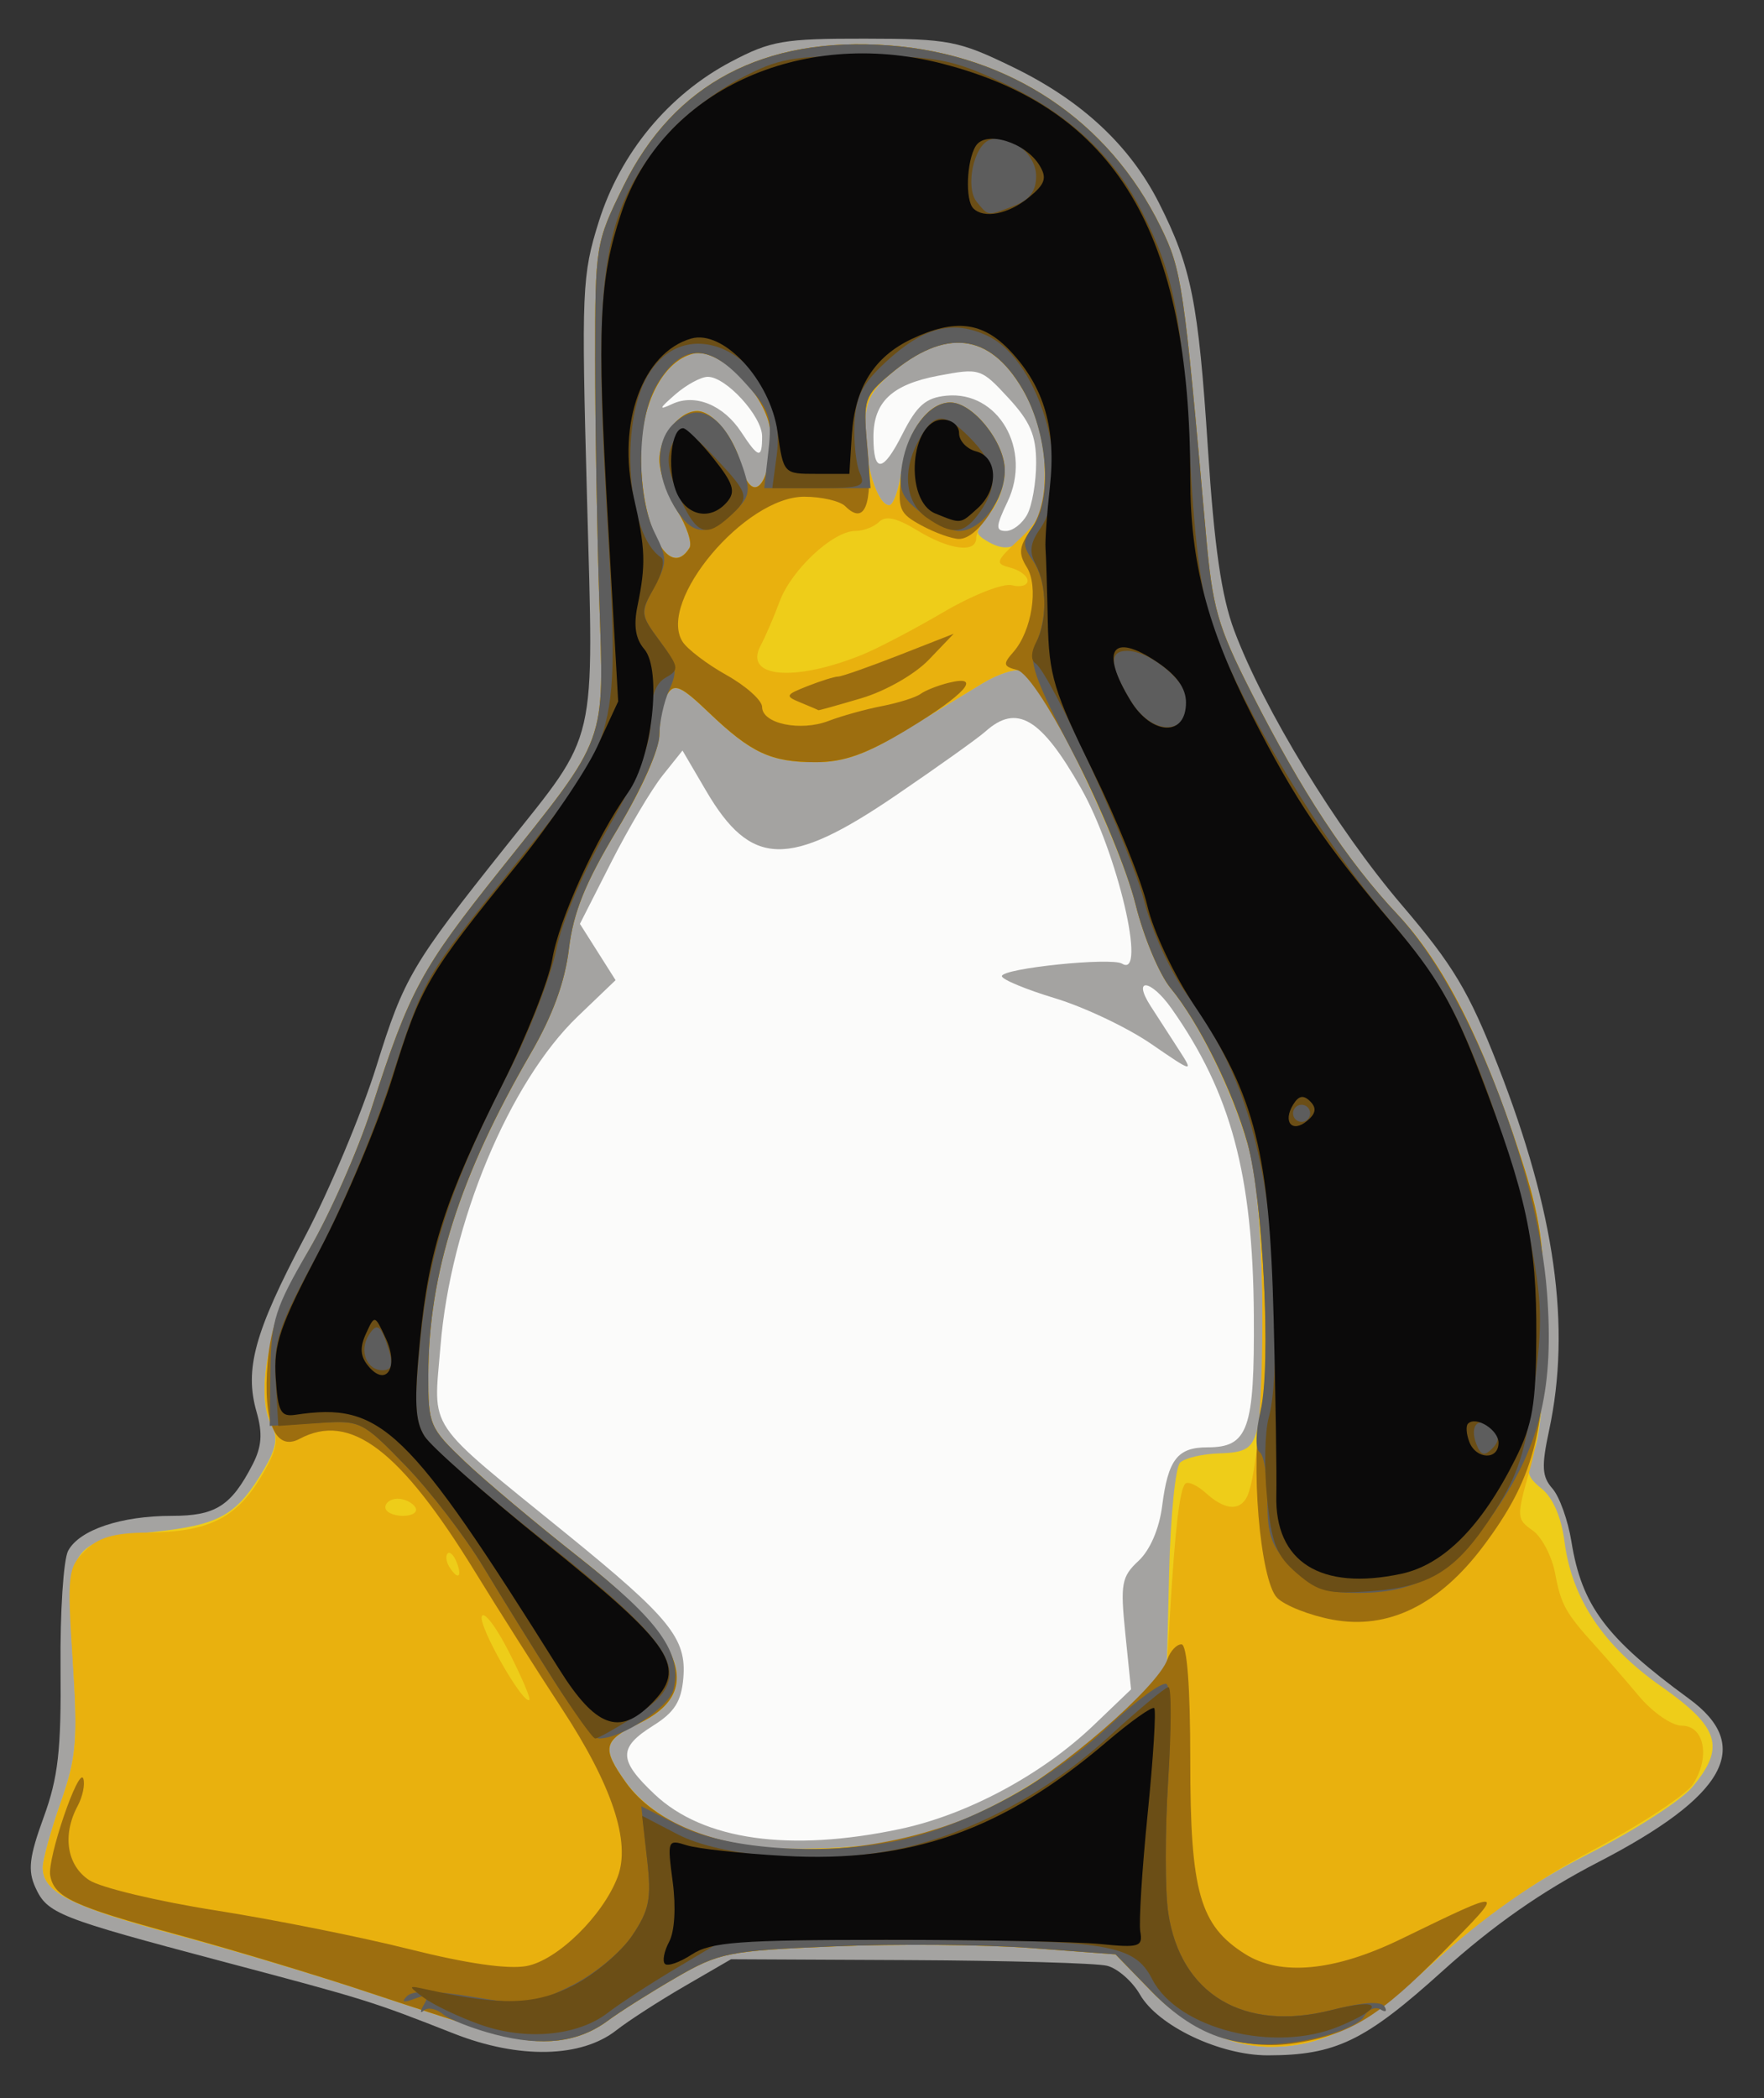 <?xml version="1.0" encoding="UTF-8" standalone="no"?>
<!-- Created with Inkscape (http://www.inkscape.org/) -->

<svg
   xmlns:dc="http://purl.org/dc/elements/1.1/"
   xmlns:cc="http://creativecommons.org/ns#"
   xmlns:rdf="http://www.w3.org/1999/02/22-rdf-syntax-ns#"
   xmlns:svg="http://www.w3.org/2000/svg"
   xmlns="http://www.w3.org/2000/svg"
   xmlns:sodipodi="http://sodipodi.sourceforge.net/DTD/sodipodi-0.dtd"
   xmlns:inkscape="http://www.inkscape.org/namespaces/inkscape"
   id="svg2"
   version="1.1"
   inkscape:version="0.47 r22583"
   width="206"
   height="245"
   sodipodi:docname="tux.svg">
  <rect width="100%" height="100%" fill="#333333" stroke="none"/>
  <defs
     id="defs6">
    <inkscape:perspective
       sodipodi:type="inkscape:persp3d"
       inkscape:vp_x="0 : 0.5 : 1"
       inkscape:vp_y="0 : 1000 : 0"
       inkscape:vp_z="1 : 0.5 : 1"
       inkscape:persp3d-origin="0.5 : 0.33333333 : 1"
       id="perspective10" />
    <inkscape:perspective
       id="perspective2946"
       inkscape:persp3d-origin="0.5 : 0.33333333 : 1"
       inkscape:vp_z="1 : 0.5 : 1"
       inkscape:vp_y="0 : 1000 : 0"
       inkscape:vp_x="0 : 0.5 : 1"
       sodipodi:type="inkscape:persp3d" />
  </defs>
  <sodipodi:namedview
     pagecolor="#ffffff"
     bordercolor="#666666"
     borderopacity="1"
     objecttolerance="10"
     gridtolerance="10"
     guidetolerance="10"
     inkscape:pageopacity="0"
     inkscape:pageshadow="2"
     inkscape:window-width="1680"
     inkscape:window-height="973"
     id="namedview4"
     showgrid="false"
     inkscape:zoom="1.9591837"
     inkscape:cx="7.1014838"
     inkscape:cy="144.76149"
     inkscape:window-x="0"
     inkscape:window-y="27"
     inkscape:window-maximized="1"
     inkscape:current-layer="svg2" />
  <g
     id="g2952">
    <path
       style="fill:#fbfbfa"
       d="M 44.917,136.792 71.458,85.75 73.958,41.344 110.146,17.865 l 31.542,68.906 24.5,54.104 -5.104,75.542 -62.146,3.688 L 48,215 44.917,136.792 z"
       id="path2968"
       sodipodi:nodetypes="cccccccccc" />
    <path
       style="fill:#a4a3a1"
       d="m 53,237.453 c -9.618,-3.785 -10.183,-3.961 -27,-8.417 C 6.767,223.939 5.525,223.448 4.134,220.395 3.226,218.402 3.411,216.822 5.093,212.213 6.798,207.541 7.158,204.354 7.069,194.721 7.01,188.242 7.41,182.102 7.959,181.076 9.266,178.634 14.125,177 20.078,177 c 5.102,0 6.915,-1.152 9.41,-5.976 1.076,-2.081 1.197,-3.638 0.477,-6.148 -1.435,-5.002 -0.253,-9.304 5.596,-20.376 2.906,-5.5 6.684,-14.5 8.396,-20 3.225,-10.357 4.12,-11.877 15.145,-25.715 C 69.895,85.238 69.351,87.583 68.548,58.064 67.891,33.922 67.967,32.133 69.921,25.897 72.436,17.868 78.065,11.06 85.377,7.203 90.01,4.758 91.503,4.502 101,4.516 c 9.845,0.015 10.927,0.224 17.348,3.348 7.973,3.879 13.601,9.125 17.005,15.852 3.772,7.455 4.603,11.621 5.703,28.604 0.746,11.516 1.583,17.312 3.077,21.306 3.426,9.156 11.962,23.138 19.557,32.035 6.025,7.057 7.847,10.102 11.245,18.794 6.678,17.079 8.558,30.486 5.968,42.561 -0.906,4.226 -0.838,5.406 0.391,6.799 0.818,0.927 1.815,3.711 2.215,6.186 1.211,7.496 4.025,11.255 13.741,18.36 7.555,5.524 4.298,11.376 -10.621,19.081 -6.571,3.394 -12.268,7.38 -18.193,12.729 -9.042,8.163 -12.465,9.814 -20.37,9.824 -5.601,0.007 -12.835,-3.431 -14.942,-7.101 -0.883,-1.539 -2.61,-3.05 -3.839,-3.358 -1.228,-0.308 -11.612,-0.606 -23.074,-0.661 l -20.841,-0.1 -5.435,3.153 c -2.989,1.734 -6.566,4.044 -7.949,5.132 -4.111,3.235 -11.381,3.386 -18.986,0.393 z m 52.127,-23.892 c 7.831,-1.66 16.58,-6.356 22.614,-12.137 l 4.342,-4.16 -0.664,-6.479 c -0.6,-5.857 -0.452,-6.676 1.54,-8.532 1.346,-1.254 2.42,-3.747 2.757,-6.403 C 136.407,170.422 137.504,169 141,169 c 4.778,0 5.508,-2.073 5.424,-15.407 -0.104,-16.405 -2.68,-26.005 -9.62,-35.843 -2.424,-3.436 -4.624,-3.664 -2.419,-0.25 0.888,1.375 2.393,3.703 3.344,5.174 1.676,2.592 1.576,2.569 -3.289,-0.778 -2.76,-1.899 -7.813,-4.298 -11.229,-5.333 C 119.795,115.53 117,114.367 117,113.98 c 0,-0.909 12.783,-2.232 14.043,-1.453 2.924,1.807 -0.564,-13.042 -4.822,-20.527 -4.659,-8.19 -7.486,-9.861 -11.143,-6.586 -0.868,0.777 -5.601,4.152 -10.516,7.5 -12.45,8.479 -16.866,8.364 -22.103,-0.573 l -2.757,-4.705 -2.34,2.932 c -1.287,1.613 -3.982,6.166 -5.989,10.119 l -3.649,7.187 2.082,3.288 2.082,3.288 -4.403,4.219 c -8.006,7.671 -14.88,24.172 -16.044,38.511 -0.818,10.083 -1.98,8.353 14.716,21.92 12.104,9.836 14.032,12.214 13.642,16.834 -0.231,2.734 -1.03,3.999 -3.51,5.553 -4.114,2.579 -4.085,4.026 0.166,8.035 5.674,5.351 15.77,6.774 28.673,4.039 z M 119.965,60.066 C 120.534,59.002 121,56.295 121,54.051 c 0,-3.216 -0.689,-4.826 -3.25,-7.597 -3.191,-3.453 -3.339,-3.499 -8.196,-2.578 C 104.158,44.9 102,46.942 102,51.024 c 0,4.279 1.107,4.175 3.375,-0.316 1.7,-3.366 2.728,-4.267 5.137,-4.504 6.075,-0.596 10.047,6.303 7.139,12.401 C 116.275,61.491 116.25,62 117.481,62 c 0.797,0 1.914,-0.87 2.484,-1.934 z M 89,50.955 C 89,48.611 84.794,44 82.656,44 c -0.789,0 -2.497,0.925 -3.795,2.056 -1.921,1.674 -1.988,1.882 -0.361,1.118 2.651,-1.244 5.985,0.11 8.057,3.272 C 88.58,53.535 89,53.622 89,50.955 z"
       id="path2966" />
    <path
       style="fill:#eecd19"
       d="m 58,237.468 c -2.475,-0.725 -9.225,-2.899 -15,-4.831 -5.775,-1.932 -15.9,-4.966 -22.5,-6.741 C 8.264,222.604 5,220.954 5,218.06 c 0,-0.896 0.942,-4.31 2.094,-7.586 1.83,-5.206 2.01,-7.28 1.427,-16.465 -0.853,-13.444 -0.457,-14.077 9.463,-15.137 7.734,-0.826 9.677,-1.937 12.876,-7.359 1.383,-2.344 1.626,-3.68 0.904,-4.971 -2.124,-3.796 -0.251,-12.669 4.351,-20.608 2.412,-4.161 5.683,-11.586 7.269,-16.5 4.46,-13.82 5.789,-16.282 15.066,-27.9 C 71.031,85.777 70.552,87.088 69.983,70 69.717,62.025 69.5,49.414 69.5,41.976 c 0,-13.291 0.057,-13.64 3.314,-20.253 5.895,-11.969 16.407,-17.524 31.065,-16.416 14.057,1.063 25.591,8.779 31.658,21.179 2.477,5.063 2.702,6.587 5.286,35.821 0.769,8.706 1.358,10.775 5.242,18.435 5.949,11.733 11.225,19.75 17.128,26.026 5.391,5.732 9.942,14.668 14.378,28.233 2.384,7.289 2.781,10.139 2.786,20 0.003,6.638 -0.497,12.698 -1.182,14.334 -1.041,2.482 -0.931,3.042 0.882,4.51 1.3,1.053 2.284,3.347 2.646,6.166 0.855,6.663 4.532,12.163 11.315,16.921 6.792,4.764 7.508,7.103 3.599,11.749 -1.311,1.558 -6.725,5.046 -12.03,7.75 -6.848,3.49 -12.09,7.15 -18.072,12.613 -8.179,7.471 -13.002,9.97 -19.206,9.951 -4.709,-0.015 -9.945,-2.467 -13.853,-6.489 l -4.178,-4.298 -9.888,-0.742 c -5.438,-0.408 -15.786,-0.495 -22.994,-0.193 -12.384,0.518 -13.403,0.721 -18.5,3.679 -2.967,1.722 -6.519,3.966 -7.894,4.988 -3.47,2.579 -7.712,3.078 -13,1.529 z m 47.201,-22.578 c 7.684,-1.609 17.666,-7.172 24.815,-13.827 l 6.233,-5.804 0.286,-11.74 c 0.157,-6.457 0.73,-12.183 1.272,-12.726 0.542,-0.542 2.622,-1.032 4.621,-1.089 3,-0.085 3.76,-0.548 4.354,-2.654 1.224,-4.341 0.751,-26.231 -0.693,-32.051 -1.579,-6.366 -5.906,-15.421 -9.367,-19.601 -1.32,-1.594 -3.162,-5.972 -4.092,-9.729 -1.838,-7.421 -11.109,-26.533 -13.274,-27.364 -0.736,-0.282 -2.805,0.375 -4.597,1.461 -1.792,1.086 -5.932,3.607 -9.2,5.604 C 101.116,88.085 98.514,89 95.243,89 c -5.237,0 -7.521,-1.068 -12.534,-5.861 -3.143,-3.006 -3.952,-3.37 -4.735,-2.132 -0.519,0.821 -0.951,2.884 -0.959,4.583 -0.009,1.907 -1.905,6.235 -4.95,11.3 -3.715,6.18 -5.106,9.619 -5.627,13.91 -0.472,3.879 -1.903,7.785 -4.48,12.227 -8.286,14.283 -11.907,25.658 -11.941,37.514 -0.017,5.815 0.142,6.193 4.233,10.088 2.337,2.226 8.365,7.285 13.393,11.244 12.49,9.832 14.586,15.739 6.888,19.41 -4.095,1.953 -4.286,2.848 -1.452,6.827 2.07,2.907 6.146,5.504 10.915,6.955 3.82,1.162 15.273,1.067 21.207,-0.175 z M 80.511,63.982 C 80.857,63.422 80.209,61.456 79.07,59.614 77.932,57.771 77,55.112 77,53.703 77,50.979 79.306,48 81.416,48 c 1.823,0 4.314,3.044 5.114,6.25 C 87.733,59.069 90,56.882 90,50.904 90,46.624 84.184,40.486 80.908,41.308 c -3.446,0.865 -6.015,5.784 -6.06,11.605 -0.066,8.479 3.254,14.967 5.664,11.068 z M 120.443,61.777 c 2.481,-3.543 1.995,-11.173 -1.042,-16.355 -3.823,-6.524 -9.013,-7.145 -15.325,-1.834 C 101.623,45.653 101,46.957 101,50.024 101,54.324 102.481,59 103.844,59 c 0.491,0 1.139,-1.835 1.44,-4.078 C 105.883,50.457 108.368,47 110.981,47 c 2.656,0 6.353,4.643 6.353,7.979 0,1.647 -0.845,3.929 -1.877,5.069 -1.605,1.774 -1.666,2.208 -0.417,2.998 2.306,1.458 3.727,1.125 5.404,-1.268 z"
       id="path2964" />
    <path
       style="fill:#e9b10e"
       d="m 58,237.468 c -2.475,-0.725 -9.225,-2.899 -15,-4.831 -5.775,-1.932 -15.9,-4.966 -22.5,-6.741 C 8.264,222.604 5,220.954 5,218.06 c 0,-0.896 0.942,-4.31 2.094,-7.586 1.841,-5.239 2.01,-7.241 1.397,-16.613 -0.653,-9.992 -0.565,-10.787 1.406,-12.759 1.587,-1.587 3.391,-2.114 7.353,-2.148 7.025,-0.06 10.32,-1.668 13.184,-6.433 1.85,-3.077 2.16,-4.411 1.369,-5.89 -2.139,-3.997 -0.327,-12.696 4.311,-20.697 2.412,-4.161 5.683,-11.586 7.269,-16.5 4.46,-13.82 5.789,-16.282 15.066,-27.9 C 71.031,85.777 70.552,87.088 69.983,70 69.717,62.025 69.5,49.414 69.5,41.976 c 0,-13.291 0.057,-13.64 3.314,-20.253 5.895,-11.969 16.407,-17.524 31.065,-16.416 14.057,1.063 25.591,8.779 31.658,21.179 2.477,5.063 2.702,6.587 5.286,35.821 0.769,8.706 1.358,10.775 5.242,18.435 5.949,11.733 11.225,19.75 17.128,26.026 5.398,5.74 9.959,14.702 14.368,28.233 2.332,7.157 2.774,10.238 2.795,19.5 0.017,7.35 -0.532,12.963 -1.653,16.914 -1.626,5.731 -1.618,5.957 0.27,7.279 1.071,0.75 2.258,3.017 2.637,5.038 0.692,3.691 1.206,4.602 4.891,8.666 1.1,1.213 3.306,3.758 4.901,5.655 1.611,1.914 3.835,3.449 5,3.449 2.645,0 3.346,3.71 1.293,6.844 -0.803,1.226 -6.061,4.687 -11.684,7.692 -6.949,3.714 -12.898,7.905 -18.573,13.084 -8.099,7.392 -12.945,9.893 -19.13,9.874 -4.709,-0.015 -9.945,-2.467 -13.853,-6.489 l -4.178,-4.298 -9.888,-0.742 c -5.438,-0.408 -15.786,-0.495 -22.994,-0.193 -12.384,0.518 -13.403,0.721 -18.5,3.679 -2.967,1.722 -6.519,3.966 -7.894,4.988 -3.47,2.579 -7.712,3.078 -13,1.529 z m 47.201,-22.578 c 7.68,-1.608 17.665,-7.171 24.803,-13.817 l 6.221,-5.793 0.411,-6.891 c 0.59,-9.889 1.131,-14.491 1.783,-15.142 0.313,-0.313 1.395,0.178 2.404,1.091 2.082,1.884 3.773,2.124 4.676,0.663 2.244,-3.63 2.646,-31.567 0.576,-40.002 -1.558,-6.35 -5.88,-15.407 -9.353,-19.601 -1.32,-1.594 -3.162,-5.972 -4.092,-9.729 -1.838,-7.421 -11.109,-26.533 -13.274,-27.364 -0.736,-0.282 -2.805,0.375 -4.597,1.461 -1.792,1.086 -5.932,3.607 -9.2,5.604 C 101.116,88.085 98.514,89 95.243,89 c -5.237,0 -7.521,-1.068 -12.534,-5.861 -3.143,-3.006 -3.952,-3.37 -4.735,-2.132 -0.519,0.821 -0.951,2.884 -0.959,4.583 -0.009,1.907 -1.905,6.235 -4.95,11.3 -3.715,6.18 -5.106,9.619 -5.627,13.91 -0.472,3.879 -1.903,7.785 -4.48,12.227 -8.286,14.283 -11.907,25.658 -11.941,37.514 -0.017,5.815 0.142,6.193 4.233,10.088 2.337,2.226 8.365,7.285 13.393,11.244 12.49,9.832 14.586,15.739 6.888,19.41 -4.095,1.953 -4.286,2.848 -1.452,6.827 2.07,2.907 6.146,5.504 10.915,6.955 3.82,1.162 15.273,1.067 21.207,-0.175 z M 59.411,192.849 c -1.498,-2.942 -2.915,-4.789 -3.149,-4.104 -0.397,1.161 4.858,10.378 5.555,9.743 0.174,-0.159 -0.908,-2.696 -2.406,-5.638 z m -6.066,-10.393 c -0.326,-0.849 -0.807,-1.329 -1.069,-1.067 -0.262,0.262 -0.18,0.957 0.183,1.543 0.986,1.595 1.562,1.286 0.886,-0.477 z M 48.5,176 c -0.34,-0.55 -1.266,-1 -2.059,-1 C 45.648,175 45,175.45 45,176 c 0,0.55 0.927,1 2.059,1 1.132,0 1.781,-0.45 1.441,-1 z m 52.231,-99.568 c 1.777,-0.723 6.018,-2.948 9.425,-4.944 3.444,-2.018 7.003,-3.418 8.019,-3.152 1.004,0.263 1.825,0.027 1.825,-0.523 0,-0.55 -0.893,-1.234 -1.985,-1.519 -1.842,-0.482 -1.77,-0.72 1,-3.308 C 121.584,60.586 122,59.477 122,55.027 c 0,-3.763 -0.707,-6.377 -2.598,-9.604 -3.823,-6.524 -9.013,-7.145 -15.325,-1.834 C 101.623,45.653 101,46.957 101,50.024 101,54.324 102.481,59 103.844,59 c 0.491,0 1.139,-1.835 1.44,-4.078 C 105.883,50.457 108.368,47 110.981,47 c 2.656,0 6.353,4.643 6.353,7.979 0,1.647 -0.75,3.824 -1.667,4.837 C 114.75,60.829 114,62.185 114,62.829 c 0,1.797 -3.131,1.389 -6.884,-0.899 -2.396,-1.461 -3.695,-1.752 -4.45,-0.996 C 102.08,61.52 100.825,62 99.877,62 c -2.594,0 -7.46,4.534 -8.83,8.23 -0.667,1.799 -1.667,4.118 -2.222,5.154 -2.012,3.757 3.955,4.283 11.907,1.048 z M 80.511,63.982 C 80.857,63.422 80.209,61.456 79.07,59.614 77.932,57.771 77,55.112 77,53.703 77,50.979 79.306,48 81.416,48 c 1.823,0 4.314,3.044 5.114,6.25 C 87.733,59.069 90,56.882 90,50.904 90,46.624 84.184,40.486 80.908,41.308 c -3.446,0.865 -6.015,5.784 -6.06,11.605 -0.066,8.479 3.254,14.967 5.664,11.068 z"
       id="path2962" />
    <path
       style="fill:#9d6e0f"
       d="m 58,237.468 c -2.475,-0.725 -9.225,-2.899 -15,-4.831 -5.775,-1.932 -15.799,-4.963 -22.277,-6.734 C 8.534,222.569 6.329,221.544 5.865,219 c -0.362,-1.987 3.35,-12.845 3.865,-11.305 0.22,0.657 -0.079,2.09 -0.665,3.184 -1.817,3.395 -1.26,6.947 1.359,8.663 1.333,0.873 7.97,2.46 14.75,3.526 6.78,1.066 16.973,3.106 22.651,4.532 6.672,1.676 11.509,2.372 13.674,1.966 3.599,-0.675 8.906,-5.87 10.63,-10.404 C 73.68,215.082 71.489,208.479 65.607,199.5 62.724,195.1 58.181,187.94 55.511,183.588 46.728,169.274 40.891,164.847 34.976,168.013 c -2.823,1.511 -4.303,-2.029 -3.722,-8.903 0.361,-4.27 1.522,-7.417 4.86,-13.176 2.412,-4.161 5.683,-11.586 7.269,-16.5 4.46,-13.82 5.789,-16.282 15.066,-27.9 C 71.031,85.777 70.552,87.088 69.983,70 69.717,62.025 69.5,49.414 69.5,41.976 c 0,-13.291 0.057,-13.64 3.314,-20.253 5.895,-11.969 16.407,-17.524 31.065,-16.416 14.057,1.063 25.591,8.779 31.658,21.179 2.477,5.063 2.702,6.587 5.286,35.821 0.769,8.706 1.358,10.775 5.242,18.435 5.949,11.733 11.225,19.75 17.128,26.026 5.398,5.74 9.959,14.702 14.368,28.233 2.307,7.081 2.783,10.337 2.85,19.5 0.094,12.855 -1.414,18.326 -7.165,26 -5.182,6.915 -11.153,9.831 -17.646,8.617 -2.645,-0.494 -5.549,-1.638 -6.454,-2.542 -2.007,-2.005 -3.18,-16.078 -1.84,-22.075 1.166,-5.217 0.154,-24.61 -1.618,-31 -1.671,-6.026 -5.698,-14.154 -8.972,-18.107 -1.317,-1.591 -3.156,-5.966 -4.087,-9.722 -2.13,-8.602 -11.301,-26.772 -13.848,-27.438 -1.633,-0.427 -1.686,-0.686 -0.432,-2.11 2.146,-2.437 2.966,-7.647 1.558,-9.9 -0.988,-1.583 -0.906,-2.386 0.439,-4.307 2.581,-3.685 2.15,-11.214 -0.944,-16.494 -3.851,-6.571 -9.009,-7.148 -15.451,-1.728 -3.129,2.633 -3.19,2.84 -2.618,8.966 0.591,6.333 -0.37,8.701 -2.62,6.451 C 98.101,58.501 95.941,58 93.914,58 87.005,58 76.764,70.175 79.694,74.905 c 0.543,0.877 2.86,2.641 5.147,3.92 C 87.128,80.104 89,81.783 89,82.556 c 0,1.951 4.482,2.885 7.769,1.62 C 98.271,83.598 101.075,82.82 103,82.447 c 1.925,-0.373 3.95,-1.011 4.5,-1.418 0.55,-0.407 2.038,-0.995 3.307,-1.306 3.986,-0.978 1.919,1.363 -4.785,5.416 C 101.188,88.062 98.573,89 95.253,89 c -5.247,0 -7.529,-1.066 -12.544,-5.861 -3.143,-3.006 -3.952,-3.37 -4.735,-2.132 -0.519,0.821 -0.951,2.884 -0.959,4.583 -0.009,1.907 -1.905,6.235 -4.95,11.3 -3.715,6.18 -5.106,9.619 -5.627,13.91 -0.472,3.879 -1.903,7.785 -4.48,12.227 -8.286,14.283 -11.907,25.658 -11.941,37.514 -0.017,5.815 0.142,6.193 4.233,10.088 2.337,2.226 8.365,7.285 13.393,11.244 12.49,9.832 14.586,15.739 6.888,19.41 -4.097,1.954 -4.286,2.848 -1.447,6.835 6.76,9.493 28.117,10.572 44.057,2.226 6.689,-3.502 18.075,-13.346 19.193,-16.594 0.332,-0.963 1.067,-1.75 1.634,-1.75 0.658,0 1.031,4.924 1.031,13.599 0,15.327 1.112,19.235 6.42,22.575 4.133,2.6 10.445,1.998 18.127,-1.73 12.502,-6.068 12.437,-6.087 4.995,1.465 -7.419,7.529 -10.804,9.63 -17.147,10.644 -6.231,0.996 -12.144,-1.111 -16.928,-6.034 l -4.19,-4.312 -9.888,-0.742 c -5.438,-0.408 -15.786,-0.495 -22.994,-0.193 -12.384,0.518 -13.403,0.721 -18.5,3.679 -2.967,1.722 -6.519,3.966 -7.894,4.988 -3.47,2.579 -7.712,3.078 -13,1.529 z M 80.511,63.982 C 80.857,63.422 80.209,61.456 79.07,59.614 77.932,57.771 77,55.112 77,53.703 77,50.979 79.306,48 81.416,48 c 1.823,0 4.314,3.044 5.114,6.25 C 87.733,59.069 90,56.882 90,50.904 90,46.624 84.184,40.486 80.908,41.308 c -3.446,0.865 -6.015,5.784 -6.06,11.605 -0.066,8.479 3.254,14.967 5.664,11.068 z M 93.5,82.04 C 91.642,81.278 91.699,81.142 94.315,80.11 95.863,79.5 97.466,79 97.875,79 c 0.41,0 3.614,-1.124 7.12,-2.498 l 6.375,-2.498 -2.895,3.022 c -1.64,1.712 -5.051,3.662 -7.867,4.498 -2.735,0.812 -5.003,1.445 -5.04,1.406 C 95.531,82.891 94.6,82.491 93.5,82.04 z m 14.131,-20.674 c -2.643,-1.432 -2.83,-1.905 -2.368,-6.001 C 105.799,50.605 108.263,47 110.981,47 c 2.588,0 6.353,4.642 6.353,7.833 0,3.315 -3.157,8.108 -5.333,8.096 -0.825,-0.005 -2.791,-0.708 -4.369,-1.563 z"
       id="path2960" />
    <path
       style="fill:#5d5d5d"
       d="m 57.806,237.562 c -2.582,-0.673 -5.323,-1.746 -6.092,-2.385 -0.769,-0.638 -1.766,-0.826 -2.216,-0.419 -0.45,0.408 -0.447,0.102 0.006,-0.679 0.637,-1.097 0.389,-1.254 -1.09,-0.691 -1.307,0.498 -1.591,0.403 -0.896,-0.298 0.696,-0.703 3.124,-0.678 7.686,0.078 6.219,1.03 6.992,0.944 11.481,-1.282 2.702,-1.34 5.839,-3.922 7.152,-5.887 2.035,-3.044 2.255,-4.255 1.696,-9.298 l -0.643,-5.798 4.305,2.207 c 5.389,2.762 16.431,3.614 25.05,1.932 8.277,-1.615 18.188,-6.922 25.317,-13.557 3.183,-2.963 6.181,-5.144 6.661,-4.847 0.48,0.297 0.566,5.389 0.191,11.316 -0.375,5.927 -0.369,12.86 0.013,15.406 1.433,9.555 8.856,13.951 19.136,11.333 3.611,-0.92 5.714,-1.055 6.123,-0.392 0.343,0.555 0.131,0.704 -0.47,0.333 -0.601,-0.372 -1.479,0.013 -1.95,0.855 -0.471,0.842 -3.311,2.035 -6.311,2.651 -7.692,1.58 -13.082,-0.059 -18.488,-5.621 l -4.19,-4.312 -9.888,-0.742 c -5.438,-0.408 -15.786,-0.495 -22.994,-0.193 -12.384,0.518 -13.403,0.721 -18.5,3.679 -2.967,1.722 -6.519,3.966 -7.894,4.988 -3.436,2.554 -7.642,3.071 -13.194,1.623 z M 64.689,196.25 c -2.364,-3.712 -6.061,-9.675 -8.217,-13.25 -2.156,-3.575 -6.243,-8.9 -9.082,-11.832 -5.122,-5.289 -5.207,-5.33 -10.527,-5 L 31.5,166.5 31.581,160 c 0.072,-5.805 0.553,-7.309 4.5,-14.066 2.431,-4.161 5.717,-11.586 7.302,-16.5 4.46,-13.82 5.789,-16.282 15.066,-27.9 C 71.031,85.777 70.552,87.088 69.983,70 69.717,62.025 69.5,49.414 69.5,41.976 c 0,-13.291 0.057,-13.64 3.314,-20.253 5.895,-11.969 16.407,-17.524 31.065,-16.416 14.057,1.063 25.591,8.779 31.658,21.179 2.477,5.063 2.702,6.587 5.286,35.821 0.769,8.706 1.358,10.775 5.242,18.435 5.949,11.733 11.225,19.75 17.128,26.026 8.139,8.654 16.363,29.454 17.468,44.182 0.822,10.963 -0.738,17.664 -5.87,25.211 -4.98,7.324 -9.095,9.836 -16.117,9.838 -4.003,0.001 -5.326,-0.498 -7.75,-2.922 C 148.469,180.623 148,179.349 148,175.136 c 0,-2.76 -0.403,-5.267 -0.895,-5.571 -0.521,-0.322 -0.48,-2.329 0.1,-4.809 1.253,-5.361 0.317,-24.641 -1.517,-31.256 -1.671,-6.026 -5.698,-14.154 -8.972,-18.107 -1.317,-1.591 -3.167,-6.01 -4.111,-9.82 -0.944,-3.81 -4.188,-11.683 -7.209,-17.495 -4.652,-8.949 -5.332,-10.92 -4.444,-12.869 1.459,-3.203 1.309,-7.392 -0.351,-9.762 -1.2,-1.713 -1.2,-2.272 0,-3.914 2.339,-3.198 1.753,-11.074 -1.198,-16.11 -3.847,-6.565 -9.01,-7.147 -15.433,-1.742 -2.989,2.515 -3.159,3.009 -2.745,8 L 101.665,57 l -6.209,0 -6.209,0 0.494,-4.387 c 0.444,-3.938 0.141,-4.772 -2.955,-8.151 -4.111,-4.486 -7.255,-4.324 -10.117,0.521 -2.293,3.881 -2.399,12.846 -0.204,17.245 1.484,2.975 1.478,3.461 -0.073,6.342 -1.622,3.012 -1.6,3.228 0.635,6.251 1.988,2.689 2.15,3.494 1.144,5.702 C 77.527,81.938 77,84.351 77,85.887 c 0,1.571 -2.159,6.385 -4.934,11.003 -3.715,6.18 -5.106,9.619 -5.627,13.91 -0.472,3.879 -1.903,7.785 -4.48,12.227 -8.286,14.283 -11.907,25.658 -11.941,37.514 -0.017,5.815 0.142,6.193 4.233,10.088 2.337,2.226 8.365,7.285 13.393,11.244 9.355,7.364 12.067,11.161 11.001,15.407 C 78.121,199.367 72.604,203 69.96,203 c -0.535,0 -2.906,-3.038 -5.27,-6.75 z M 78.716,59.096 c -2.14,-3.623 -2.198,-7.47 -0.144,-9.524 3.013,-3.013 6.14,-1.074 8.202,5.084 0.92,2.746 0.768,3.427 -1.173,5.25 -3.03,2.847 -4.851,2.633 -6.885,-0.81 z m 28.814,0.749 c -2.324,-1.828 -2.655,-2.683 -2.178,-5.624 C 105.995,50.255 108.533,47 110.981,47 c 2.656,0 6.353,4.643 6.353,7.979 0,3.377 -2.778,7.021 -5.353,7.021 -0.941,0 -2.943,-0.97 -4.451,-2.156 z"
       id="path2958" />
    <path
       style="fill:#6b4e16"
       d="m 56,236.377 c -2.475,-0.89 -5.4,-2.287 -6.5,-3.105 -1.935,-1.439 -1.918,-1.469 0.5,-0.935 8.594,1.898 12.519,1.776 16.992,-0.525 2.471,-1.271 5.549,-3.886 6.842,-5.811 1.993,-2.968 2.259,-4.296 1.751,-8.738 l -0.599,-5.238 4.115,2.145 c 5.182,2.701 16.563,3.548 25.144,1.87 8.722,-1.705 17.901,-6.53 25.283,-13.29 3.453,-3.163 6.572,-5.75 6.929,-5.75 0.358,0 0.341,4.889 -0.037,10.865 -0.378,5.976 -0.375,12.949 0.007,15.495 1.428,9.525 8.859,13.95 19.062,11.352 5.84,-1.487 6.376,-0.389 0.922,1.89 -7.563,3.16 -18.842,0.332 -21.846,-5.479 -2.153,-4.163 -5.124,-4.626 -29.564,-4.609 l -20.5,0.014 -5.5,3.276 c -3.025,1.802 -6.625,4.146 -8,5.208 -3.553,2.746 -9.622,3.298 -15,1.364 z M 64.689,196.25 c -2.364,-3.712 -6.061,-9.675 -8.217,-13.25 -2.156,-3.575 -6.247,-8.904 -9.092,-11.843 -5.027,-5.192 -5.311,-5.333 -10.027,-5 L 32.5,166.5 32.199,161.28 c -0.268,-4.651 0.246,-6.236 4.723,-14.539 2.763,-5.125 6.637,-14.252 8.608,-20.28 4.135,-12.645 3.767,-12.005 14.736,-25.64 C 72.519,85.587 72.353,86.242 70.837,59.277 69.255,31.131 70.398,24.311 78.179,15.449 c 1.728,-1.968 5.432,-4.786 8.231,-6.263 4.517,-2.383 6.16,-2.68 14.59,-2.638 8.443,0.042 10.232,0.388 16.074,3.108 7.641,3.557 12.947,8.479 16.324,15.145 3.703,7.308 4.628,12.045 5.558,28.484 0.634,11.194 1.394,16.617 2.877,20.52 3.639,9.577 12.239,23.839 19.764,32.778 6.132,7.284 8.067,10.506 11.341,18.878 2.171,5.552 4.724,14.052 5.675,18.889 1.496,7.615 1.567,10.006 0.527,17.819 -0.98,7.359 -1.833,10.012 -4.624,14.374 -4.36,6.816 -7.375,8.747 -14.458,9.259 -4.955,0.358 -6.073,0.089 -8.579,-2.066 -2.428,-2.088 -2.981,-3.482 -3.514,-8.857 -0.348,-3.508 -0.258,-7.726 0.201,-9.372 1.253,-4.497 0.94,-19.019 -0.594,-27.621 -1.584,-8.881 -4.206,-15.249 -8.948,-21.735 -1.918,-2.623 -4.086,-7.346 -4.974,-10.833 -1.562,-6.134 -11.018,-26.809 -12.752,-27.881 -0.528,-0.326 -0.487,-1.337 0.099,-2.432 1.299,-2.428 1.28,-6.618 -0.042,-9.088 -0.783,-1.463 -0.658,-2.504 0.5,-4.157 3.951,-5.641 0.195,-19.529 -6.093,-22.527 -4.057,-1.935 -7.507,-1.053 -11.933,3.048 -2.747,2.546 -3.509,4.055 -3.642,7.219 -0.093,2.2 0.19,4.787 0.629,5.75 0.707,1.552 0.173,1.75 -4.714,1.75 l -5.512,0 0.515,-3.837 C 92.137,42.489 80.566,35.398 75.611,43.913 c -3.314,5.696 -2.349,18.596 1.585,21.174 0.493,0.323 0.127,1.929 -0.814,3.569 -1.661,2.893 -1.64,3.076 0.696,6.236 2.23,3.017 2.279,3.327 0.664,4.231 C 76.546,79.794 76,81.333 76,84.038 c 0,2.892 -1.317,6.235 -4.957,12.583 -2.902,5.061 -5.422,10.973 -6.08,14.262 -0.618,3.09 -3.13,9.548 -5.582,14.352 -6.736,13.195 -9.206,20.64 -10.264,30.939 -0.784,7.637 -0.696,9.736 0.487,11.58 0.795,1.239 6.788,6.498 13.319,11.686 16.853,13.389 18.445,16.409 11.096,21.048 C 71.831,201.869 69.803,203 69.513,203 c -0.29,0 -2.46,-3.038 -4.824,-6.75 z M 174.217,166.817 c -1.528,-1.528 -2.655,-0.4 -1.807,1.807 0.5,1.304 0.934,1.433 1.824,0.543 0.89,-0.89 0.886,-1.449 -0.016,-2.351 z M 45.443,157.75 c -0.945,-3.076 -1.408,-3.424 -2.405,-1.812 C 41.92,157.747 42.828,160 44.674,160 c 1.053,0 1.267,-0.628 0.769,-2.25 z M 153,130 c 0,-0.55 -0.45,-1 -1,-1 -0.55,0 -1,0.45 -1,1 0,0.55 0.45,1 1,1 0.55,0 1,-0.45 1,-1 z M 138.805,82.358 C 139.133,80.057 134.533,76 131.596,76 c -2.14,0 -2.004,1.817 0.434,5.816 2.355,3.863 6.258,4.175 6.776,0.541 z M 118.435,24.025 C 120.24,23.338 121,22.312 121,20.56 c 0,-2.637 -3.172,-5.092 -5.449,-4.218 -1.873,0.719 -2.859,5.581 -1.471,7.253 1.387,1.671 1.15,1.648 4.356,0.429 z m -38.821,34.574 c -1.835,-3.867 -1.976,-5.478 -0.662,-7.556 0.747,-1.18 1.598,-0.74 4.485,2.321 4.105,4.353 4.203,4.747 1.734,6.981 -2.66,2.407 -3.749,2.065 -5.557,-1.746 z m 28.609,1.844 c -2.451,-1.716 -2.89,-5.306 -1.073,-8.759 1.864,-3.541 3.018,-3.67 6.016,-0.673 3.202,3.202 3.542,5.534 1.278,8.766 -1.84,2.627 -3.212,2.773 -6.221,0.666 z"
       id="path2956" />
    <path
       style="fill:#0b0a0a"
       d="m 77.65,229.316 c -0.319,-0.319 -0.096,-1.483 0.496,-2.588 0.64,-1.196 0.807,-4.029 0.413,-6.999 -0.646,-4.869 -0.606,-4.972 1.64,-4.263 1.266,0.4 6.372,0.958 11.347,1.24 14.739,0.836 25.598,-2.994 37.646,-13.277 2.84,-2.425 5.36,-4.213 5.598,-3.975 0.238,0.238 -0.105,5.775 -0.764,12.303 -0.659,6.528 -1.046,12.741 -0.861,13.806 0.305,1.754 -0.134,1.889 -4.663,1.436 -2.75,-0.275 -14.027,-0.495 -25.06,-0.49 -17.127,0.009 -20.436,0.257 -22.635,1.698 -1.417,0.928 -2.837,1.427 -3.155,1.108 z M 65.312,194.922 C 47.55,166.605 44.532,163.694 34.5,165.2 c -1.72,0.258 -2.042,-0.345 -2.299,-4.302 -0.256,-3.948 0.479,-6.082 5.168,-15 3.007,-5.719 6.825,-14.788 8.485,-20.153 C 49.116,115.2 49.934,113.804 60.361,101 64.168,96.325 68.387,90.116 69.737,87.201 l 2.454,-5.299 -1.221,-21.526 C 69.708,38.127 69.946,32.741 72.543,24.891 77.238,10.694 93.373,3.162 109.977,7.416 130.293,12.62 139,27.154 139,55.862 c 0,9.75 1.997,17.435 7.175,27.611 5.079,9.981 8.47,15.004 16.496,24.437 5.073,5.963 7.061,9.381 10.179,17.5 5.427,14.134 6.618,19.696 6.56,30.62 -0.042,7.983 -0.439,10.308 -2.44,14.315 -3.946,7.9 -8.384,12.367 -13.336,13.424 -9.405,2.006 -14.787,-1.386 -14.585,-9.19 0.058,-2.243 -0.082,-11.504 -0.311,-20.579 -0.488,-19.354 -2.158,-25.997 -9.162,-36.441 -2.463,-3.674 -4.897,-8.806 -5.588,-11.784 -0.673,-2.901 -3.531,-9.976 -6.352,-15.72 -4.59,-9.349 -5.144,-11.186 -5.276,-17.5 C 122.279,68.675 122.16,64.825 122.096,64 c -0.064,-0.825 0.165,-4.037 0.508,-7.138 0.751,-6.774 -0.652,-11.631 -4.571,-15.827 -3.232,-3.46 -6.479,-3.866 -11.573,-1.449 -4.398,2.087 -6.638,5.687 -6.987,11.23 l -0.284,4.517 -3.844,0 c -3.843,0 -3.844,-0.002 -4.543,-4.917 C 89.943,44.374 84.446,38.448 80.706,39.533 75.038,41.179 72.039,49.435 73.997,58 c 1.385,6.055 1.449,7.907 0.442,12.789 -0.468,2.269 -0.221,3.82 0.794,5 2.086,2.424 0.93,12.76 -1.871,16.725 -3.75,5.308 -8.099,14.869 -8.864,19.485 -0.41,2.475 -3.002,9 -5.759,14.5 -6.773,13.51 -8.672,19.385 -9.696,30 -0.692,7.166 -0.582,9.449 0.538,11.205 0.774,1.213 7.024,6.734 13.889,12.27 C 78.764,192.309 80.324,194.676 76,199 c -3.698,3.698 -6.475,2.638 -10.688,-4.078 z M 175,168.469 c 0,-1.513 -2.637,-3.165 -3.567,-2.235 -0.264,0.264 -0.197,1.22 0.15,2.124 0.796,2.073 3.417,2.159 3.417,0.112 z M 45.052,156.277 c -1.292,-2.775 -1.295,-2.775 -2.315,-0.551 -0.745,1.624 -0.67,2.65 0.278,3.792 2.093,2.522 3.602,0.119 2.037,-3.241 z M 153.001,128.601 c -0.779,-0.779 -1.335,-0.677 -1.976,0.36 -1.256,2.033 -0.137,3.378 1.607,1.93 1.044,-0.866 1.148,-1.512 0.369,-2.29 z M 138.5,82.04 c 0,-1.678 -1.072,-3.183 -3.373,-4.733 -5.258,-3.543 -6.714,-1.422 -3.098,4.509 2.494,4.091 6.471,4.229 6.471,0.224 z M 120.139,23.063 c 1.92,-1.575 2.155,-2.276 1.257,-3.75 -1.645,-2.702 -6.275,-4.119 -7.44,-2.276 -1.077,1.703 -1.261,6.326 -0.29,7.297 1.239,1.239 4.099,0.677 6.473,-1.271 z M 109.25,59.969 C 105.536,58.476 106.277,49 110.107,49 111.172,49 112,49.697 112,50.594 c 0,0.876 0.9,1.829 2,2.117 2.546,0.666 2.642,4.399 0.171,6.635 -2.064,1.868 -1.883,1.845 -4.921,0.624 z M 78.92,57.289 c -1.038,-2.731 -0.507,-7.289 0.849,-7.289 0.402,1.7e-5 2.005,1.597 3.563,3.549 2.283,2.861 2.598,3.83 1.628,5 -1.95,2.349 -4.901,1.733 -6.04,-1.26 z"
       id="path2954" />
  </g>
</svg>
